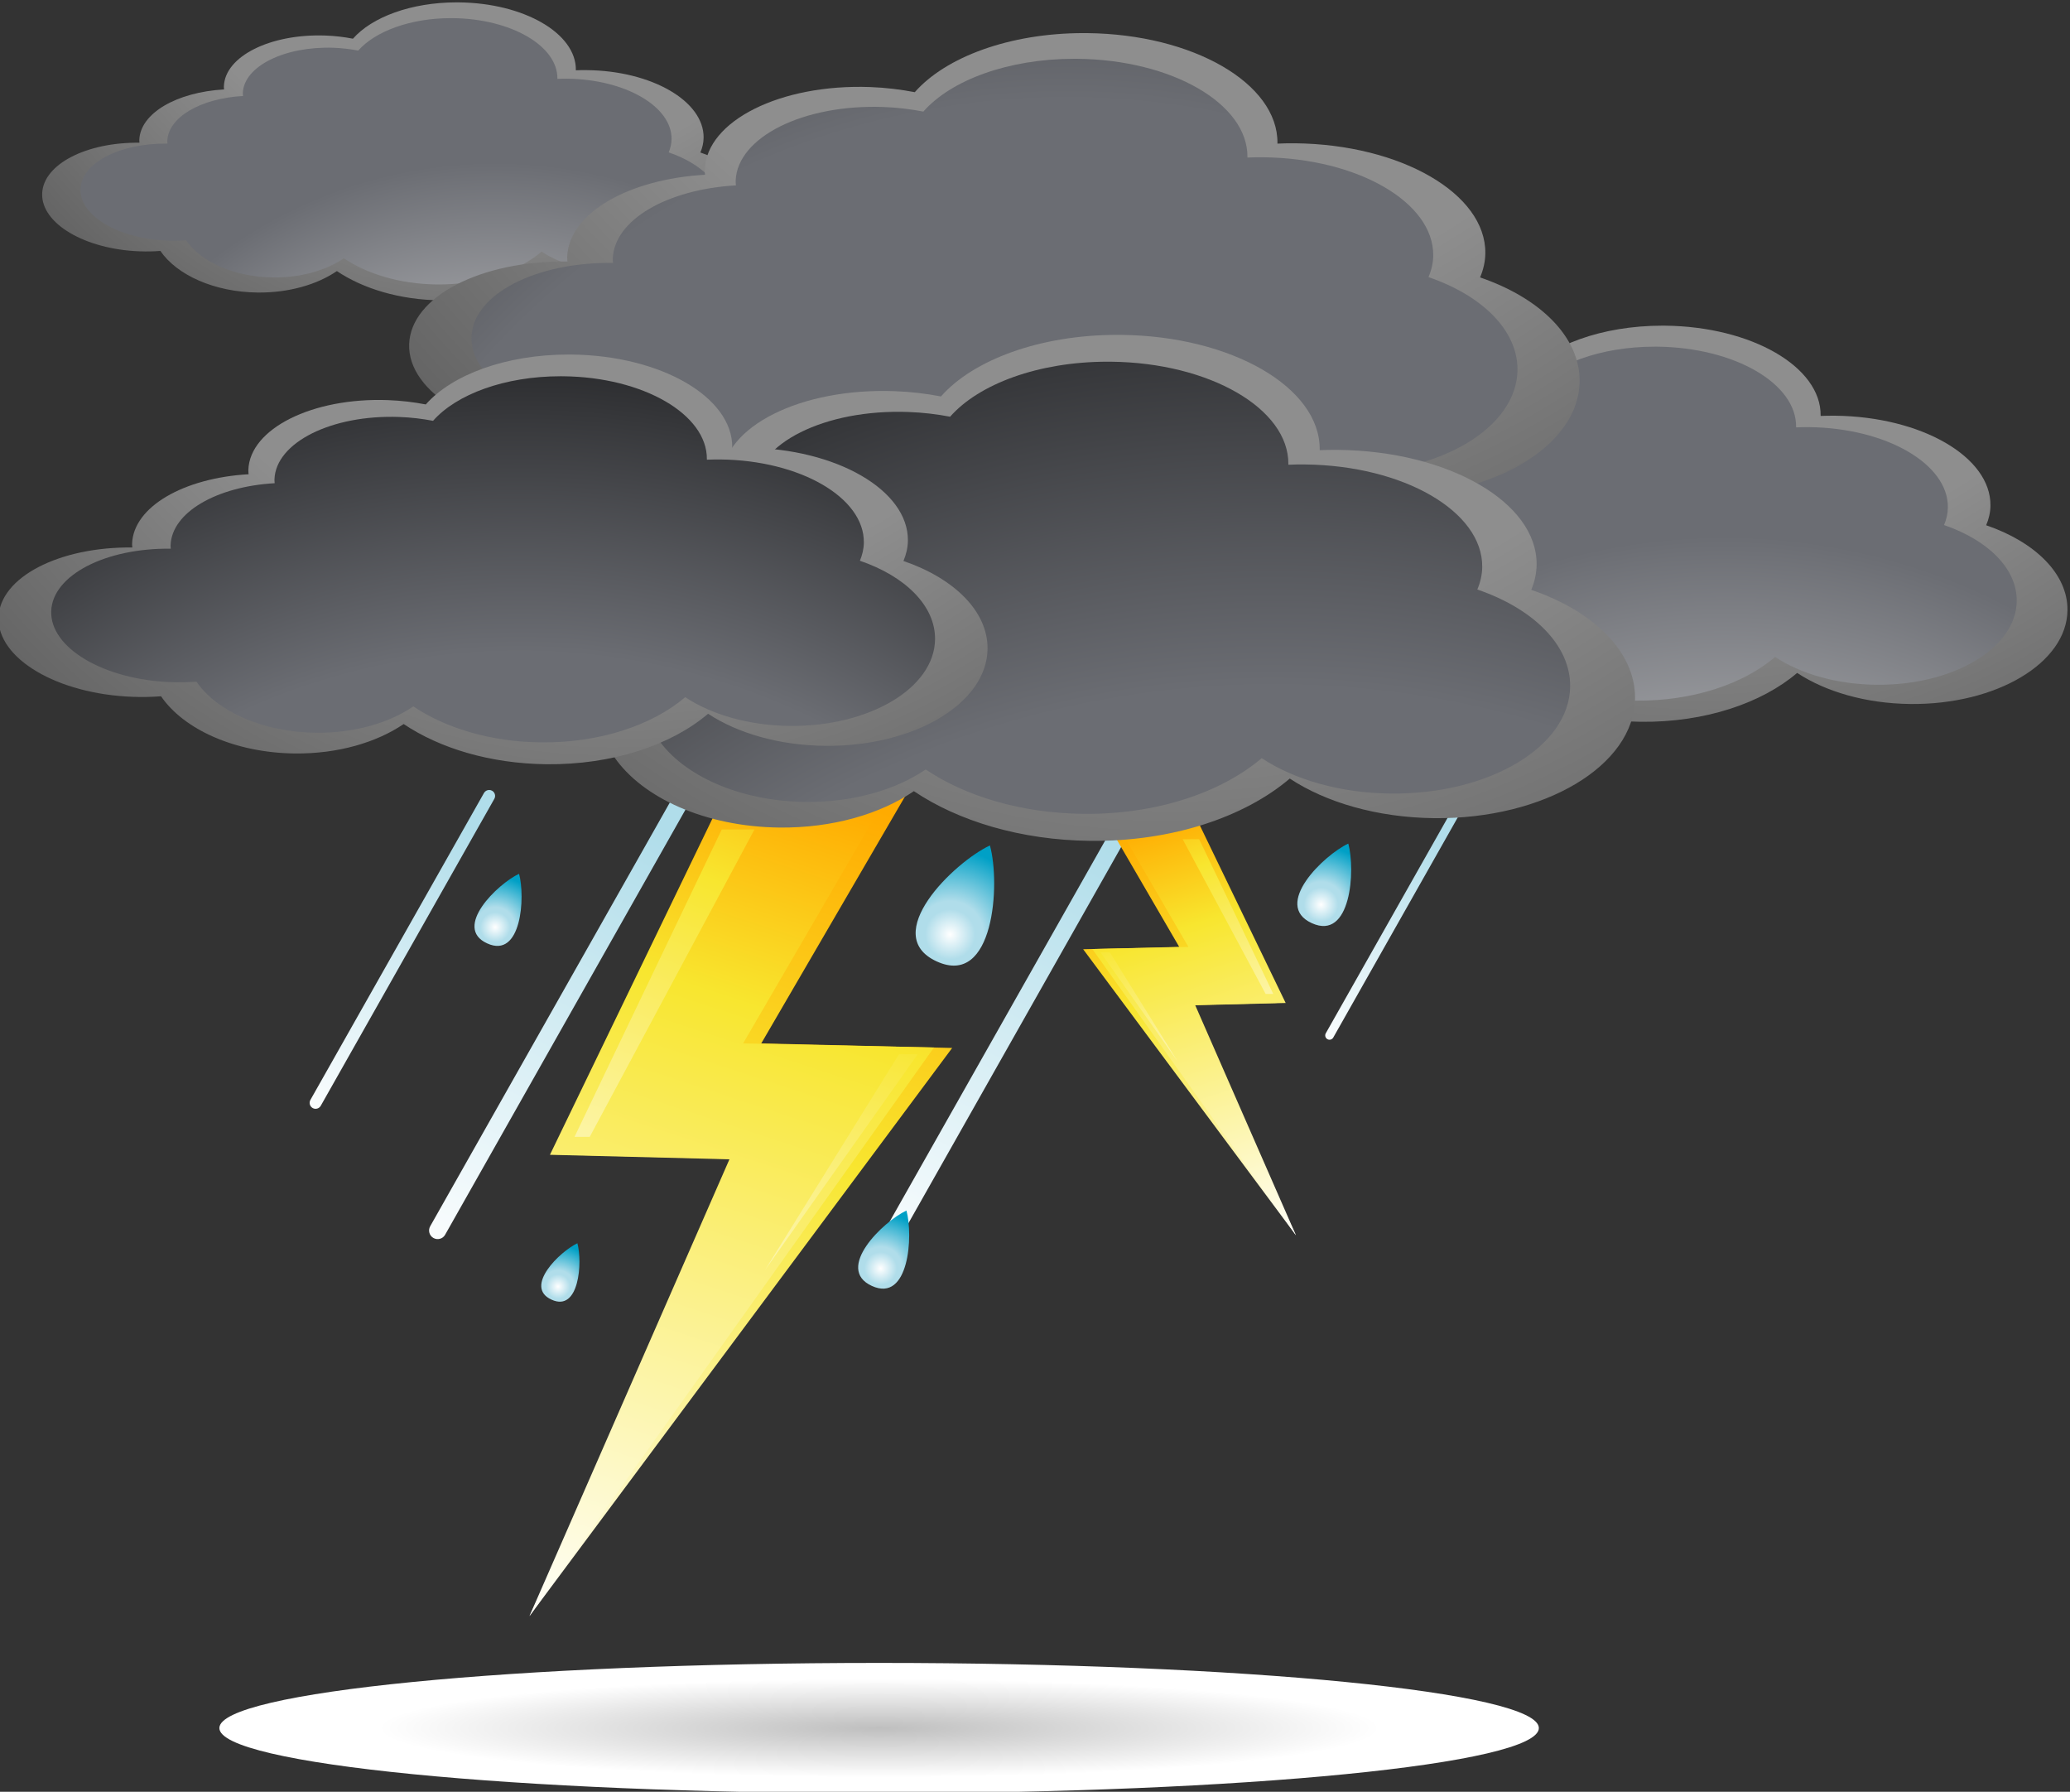 <?xml version="1.0" encoding="UTF-8" standalone="no"?>
<svg
   xmlns:dc="http://purl.org/dc/elements/1.1/"
   xmlns:cc="http://creativecommons.org/ns#"
   xmlns:rdf="http://www.w3.org/1999/02/22-rdf-syntax-ns#"
   xmlns:svg="http://www.w3.org/2000/svg"
   xmlns="http://www.w3.org/2000/svg"
   xmlns:sodipodi="http://sodipodi.sourceforge.net/DTD/sodipodi-0.dtd"
   xmlns:inkscape="http://www.inkscape.org/namespaces/inkscape"
   width="97.434mm"
   height="84.328mm"
   viewBox="0 0 97.434 84.328"
   version="1.1"
   id="svg12994"
   inkscape:version="1.0.2-2 (e86c870879, 2021-01-15)"
   sodipodi:docname="stormy.svg">
  <rect x="0" y="0" width="97.434" height="84.328" fill="#333333" stroke="none"/>
  <defs
     id="defs12988">
    <clipPath
       clipPathUnits="userSpaceOnUse"
       id="clipPath1162">
      <path
         d="M 239.606,231.574 225.05,205.839 c -0.135,-0.237 -0.049,-0.543 0.191,-0.678 v 0 c 0.239,-0.135 0.543,-0.051 0.678,0.189 v 0 l 14.554,25.735 c 0.138,0.238 0.053,0.543 -0.187,0.679 v 0 c -0.077,0.044 -0.161,0.064 -0.243,0.064 v 0 c -0.175,0 -0.345,-0.091 -0.437,-0.254"
         id="path1160" />
    </clipPath>
    <radialGradient
       fx="0"
       fy="0"
       cx="0"
       cy="0"
       r="1"
       gradientUnits="userSpaceOnUse"
       gradientTransform="matrix(36.192,-20.47,-20.47,-36.192,224.184,201.86)"
       spreadMethod="pad"
       id="radialGradient1178">
      <stop
         style="stop-opacity:1;stop-color:#ffffff"
         offset="0"
         id="stop1168" />
      <stop
         style="stop-opacity:1;stop-color:#ffffff"
         offset="0.039"
         id="stop1170" />
      <stop
         style="stop-opacity:1;stop-color:#b0ddea"
         offset="0.732"
         id="stop1172" />
      <stop
         style="stop-opacity:1;stop-color:#b0ddea"
         offset="0.849"
         id="stop1174" />
      <stop
         style="stop-opacity:1;stop-color:#00a0c6"
         offset="1"
         id="stop1176" />
    </radialGradient>
    <clipPath
       clipPathUnits="userSpaceOnUse"
       id="clipPath1188">
      <path
         d="m 213.409,232.251 -14.555,-25.734 c -0.134,-0.241 -0.049,-0.546 0.19,-0.68 v 0 c 0.239,-0.135 0.545,-0.053 0.679,0.187 v 0 l 14.554,25.737 c 0.135,0.238 0.051,0.544 -0.188,0.677 v 0 c -0.078,0.045 -0.163,0.066 -0.247,0.066 v 0 c -0.173,0 -0.341,-0.091 -0.433,-0.253"
         id="path1186" />
    </clipPath>
    <radialGradient
       fx="0"
       fy="0"
       cx="0"
       cy="0"
       r="1"
       gradientUnits="userSpaceOnUse"
       gradientTransform="matrix(36.183,-20.465,-20.465,-36.183,197.99,202.536)"
       spreadMethod="pad"
       id="radialGradient1204">
      <stop
         style="stop-opacity:1;stop-color:#ffffff"
         offset="0"
         id="stop1194" />
      <stop
         style="stop-opacity:1;stop-color:#ffffff"
         offset="0.039"
         id="stop1196" />
      <stop
         style="stop-opacity:1;stop-color:#b0ddea"
         offset="0.732"
         id="stop1198" />
      <stop
         style="stop-opacity:1;stop-color:#b0ddea"
         offset="0.849"
         id="stop1200" />
      <stop
         style="stop-opacity:1;stop-color:#00a0c6"
         offset="1"
         id="stop1202" />
    </radialGradient>
    <clipPath
       clipPathUnits="userSpaceOnUse"
       id="clipPath1214">
      <path
         d="M 201.985,231.726 191.886,213.87 c -0.094,-0.166 -0.035,-0.379 0.132,-0.473 v 0 c 0.165,-0.093 0.377,-0.035 0.471,0.133 v 0 l 10.098,17.855 c 0.094,0.167 0.035,0.378 -0.13,0.471 v 0 c -0.054,0.03 -0.112,0.045 -0.17,0.045 v 0 c -0.121,0 -0.238,-0.063 -0.302,-0.175"
         id="path1212" />
    </clipPath>
    <radialGradient
       fx="0"
       fy="0"
       cx="0"
       cy="0"
       r="1"
       gradientUnits="userSpaceOnUse"
       gradientTransform="matrix(25.11,-14.202,-14.202,-25.11,191.285,211.107)"
       spreadMethod="pad"
       id="radialGradient1230">
      <stop
         style="stop-opacity:1;stop-color:#ffffff"
         offset="0"
         id="stop1220" />
      <stop
         style="stop-opacity:1;stop-color:#ffffff"
         offset="0.039"
         id="stop1222" />
      <stop
         style="stop-opacity:1;stop-color:#b0ddea"
         offset="0.732"
         id="stop1224" />
      <stop
         style="stop-opacity:1;stop-color:#b0ddea"
         offset="0.849"
         id="stop1226" />
      <stop
         style="stop-opacity:1;stop-color:#00a0c6"
         offset="1"
         id="stop1228" />
    </radialGradient>
    <clipPath
       clipPathUnits="userSpaceOnUse"
       id="clipPath1240">
      <path
         d="m 258.271,230.669 -7.309,-12.924 c -0.068,-0.121 -0.024,-0.274 0.096,-0.342 v 0 c 0.119,-0.068 0.272,-0.025 0.341,0.096 v 0 l 7.309,12.924 c 0.066,0.119 0.026,0.271 -0.096,0.34 v 0 c -0.038,0.022 -0.081,0.032 -0.122,0.032 v 0 c -0.088,0 -0.173,-0.046 -0.219,-0.126"
         id="path1238" />
    </clipPath>
    <radialGradient
       fx="0"
       fy="0"
       cx="0"
       cy="0"
       r="1"
       gradientUnits="userSpaceOnUse"
       gradientTransform="matrix(18.172,-10.278,-10.278,-18.172,250.527,215.746)"
       spreadMethod="pad"
       id="radialGradient1256">
      <stop
         style="stop-opacity:1;stop-color:#ffffff"
         offset="0"
         id="stop1246" />
      <stop
         style="stop-opacity:1;stop-color:#ffffff"
         offset="0.039"
         id="stop1248" />
      <stop
         style="stop-opacity:1;stop-color:#b0ddea"
         offset="0.732"
         id="stop1250" />
      <stop
         style="stop-opacity:1;stop-color:#b0ddea"
         offset="0.849"
         id="stop1252" />
      <stop
         style="stop-opacity:1;stop-color:#00a0c6"
         offset="1"
         id="stop1254" />
    </radialGradient>
    <clipPath
       clipPathUnits="userSpaceOnUse"
       id="clipPath1266">
      <path
         d="m 242.436,222.771 -5.59,-0.135 12.381,-16.641 -6.39,13.381 5.259,0.133 -5.793,11.982 -5.059,0.2 z"
         id="path1264" />
    </clipPath>
    <linearGradient
       x1="0"
       y1="0"
       x2="1"
       y2="0"
       gradientUnits="userSpaceOnUse"
       gradientTransform="matrix(-8.034,24.906,-24.906,-8.034,247.663,204.973)"
       spreadMethod="pad"
       id="linearGradient1278">
      <stop
         style="stop-opacity:1;stop-color:#ffffff"
         offset="0"
         id="stop1272" />
      <stop
         style="stop-opacity:1;stop-color:#f8e62f"
         offset="0.607"
         id="stop1274" />
      <stop
         style="stop-opacity:1;stop-color:#ffab00"
         offset="1"
         id="stop1276" />
    </linearGradient>
    <clipPath
       clipPathUnits="userSpaceOnUse"
       id="clipPath1288">
      <path
         d="m 242.97,222.771 -5.592,-0.122 11.849,-16.654 -5.859,13.381 5.261,0.133 -5.792,11.982 -5.061,0.2 z"
         id="path1286" />
    </clipPath>
    <linearGradient
       x1="0"
       y1="0"
       x2="1"
       y2="0"
       gradientUnits="userSpaceOnUse"
       gradientTransform="matrix(-7.987,24.761,-24.761,-7.987,248.146,205.132)"
       spreadMethod="pad"
       id="linearGradient1300">
      <stop
         style="stop-opacity:1;stop-color:#ffffff"
         offset="0"
         id="stop1294" />
      <stop
         style="stop-opacity:1;stop-color:#f8e62f"
         offset="0.749"
         id="stop1296" />
      <stop
         style="stop-opacity:1;stop-color:#ffab00"
         offset="1"
         id="stop1298" />
    </linearGradient>
    <clipPath
       clipPathUnits="userSpaceOnUse"
       id="clipPath1310">
      <path
         d="m 242.635,229.038 4.828,-9.002 h 0.445 l -4.313,9.002 z"
         id="path1308" />
    </clipPath>
    <linearGradient
       x1="0"
       y1="0"
       x2="1"
       y2="0"
       gradientUnits="userSpaceOnUse"
       gradientTransform="matrix(-7.154,18.348,-18.348,-7.154,249.427,213.877)"
       spreadMethod="pad"
       id="linearGradient1322">
      <stop
         style="stop-opacity:1;stop-color:#ffffff"
         offset="0"
         id="stop1316" />
      <stop
         style="stop-opacity:1;stop-color:#f8e62f"
         offset="0.749"
         id="stop1318" />
      <stop
         style="stop-opacity:1;stop-color:#ffab00"
         offset="1"
         id="stop1320" />
    </linearGradient>
    <clipPath
       clipPathUnits="userSpaceOnUse"
       id="clipPath1332">
      <path
         d="m 237.854,222.454 4.473,-6.323 -3.926,6.323 z"
         id="path1330" />
    </clipPath>
    <linearGradient
       x1="0"
       y1="0"
       x2="1"
       y2="0"
       gradientUnits="userSpaceOnUse"
       gradientTransform="matrix(-5.219,13.385,-13.385,-5.219,243.121,211.517)"
       spreadMethod="pad"
       id="linearGradient1346">
      <stop
         style="stop-opacity:1;stop-color:#ffffff"
         offset="0"
         id="stop1338" />
      <stop
         style="stop-opacity:1;stop-color:#f8e62f"
         offset="0.88"
         id="stop1340" />
      <stop
         style="stop-opacity:1;stop-color:#f8e62f"
         offset="0.917"
         id="stop1342" />
      <stop
         style="stop-opacity:1;stop-color:#ffab00"
         offset="1"
         id="stop1344" />
    </linearGradient>
    <clipPath
       clipPathUnits="userSpaceOnUse"
       id="clipPath1356">
      <path
         d="m 218.383,234.475 -11.503,-23.799 10.446,-0.261 -12.694,-26.574 24.592,33.051 -11.107,0.264 10.314,17.716 z"
         id="path1354" />
    </clipPath>
    <linearGradient
       x1="0"
       y1="0"
       x2="1"
       y2="0"
       gradientUnits="userSpaceOnUse"
       gradientTransform="matrix(15.956,49.464,49.464,-15.956,207.738,181.812)"
       spreadMethod="pad"
       id="linearGradient1368">
      <stop
         style="stop-opacity:1;stop-color:#ffffff"
         offset="0"
         id="stop1362" />
      <stop
         style="stop-opacity:1;stop-color:#f8e62f"
         offset="0.607"
         id="stop1364" />
      <stop
         style="stop-opacity:1;stop-color:#ffab00"
         offset="1"
         id="stop1366" />
    </linearGradient>
    <clipPath
       clipPathUnits="userSpaceOnUse"
       id="clipPath1378">
      <path
         d="m 217.326,234.475 -11.504,-23.799 10.444,-0.261 -11.634,-26.574 23.533,33.076 -11.104,0.239 10.311,17.716 z"
         id="path1376" />
    </clipPath>
    <linearGradient
       x1="0"
       y1="0"
       x2="1"
       y2="0"
       gradientUnits="userSpaceOnUse"
       gradientTransform="matrix(15.863,49.176,49.176,-15.863,206.779,182.127)"
       spreadMethod="pad"
       id="linearGradient1390">
      <stop
         style="stop-opacity:1;stop-color:#ffffff"
         offset="0"
         id="stop1384" />
      <stop
         style="stop-opacity:1;stop-color:#f8e62f"
         offset="0.749"
         id="stop1386" />
      <stop
         style="stop-opacity:1;stop-color:#ffab00"
         offset="1"
         id="stop1388" />
    </linearGradient>
    <clipPath
       clipPathUnits="userSpaceOnUse"
       id="clipPath1400">
      <path
         d="m 215.82,229.603 -8.567,-17.882 h 0.885 l 9.585,17.882 z"
         id="path1398" />
    </clipPath>
    <linearGradient
       x1="0"
       y1="0"
       x2="1"
       y2="0"
       gradientUnits="userSpaceOnUse"
       gradientTransform="matrix(14.21,36.442,36.442,-14.21,204.233,199.49)"
       spreadMethod="pad"
       id="linearGradient1412">
      <stop
         style="stop-opacity:1;stop-color:#ffffff"
         offset="0"
         id="stop1406" />
      <stop
         style="stop-opacity:1;stop-color:#f8e62f"
         offset="0.749"
         id="stop1408" />
      <stop
         style="stop-opacity:1;stop-color:#ffab00"
         offset="1"
         id="stop1410" />
    </linearGradient>
    <clipPath
       clipPathUnits="userSpaceOnUse"
       id="clipPath1422">
      <path
         d="m 226.132,216.528 -7.796,-12.557 8.884,12.557 z"
         id="path1420" />
    </clipPath>
    <linearGradient
       x1="0"
       y1="0"
       x2="1"
       y2="0"
       gradientUnits="userSpaceOnUse"
       gradientTransform="matrix(10.365,26.582,26.582,-10.365,216.757,194.806)"
       spreadMethod="pad"
       id="linearGradient1436">
      <stop
         style="stop-opacity:1;stop-color:#ffffff"
         offset="0"
         id="stop1428" />
      <stop
         style="stop-opacity:1;stop-color:#f8e62f"
         offset="0.88"
         id="stop1430" />
      <stop
         style="stop-opacity:1;stop-color:#f8e62f"
         offset="0.917"
         id="stop1432" />
      <stop
         style="stop-opacity:1;stop-color:#ffab00"
         offset="1"
         id="stop1434" />
    </linearGradient>
    <clipPath
       clipPathUnits="userSpaceOnUse"
       id="clipPath1446">
      <path
         d="m 202.165,222.978 c 2.004,-0.925 2.232,2.704 1.86,4.046 v 0 c -1.258,-0.591 -3.864,-3.127 -1.86,-4.046"
         id="path1444" />
    </clipPath>
    <radialGradient
       fx="0"
       fy="0"
       cx="0"
       cy="0"
       r="1"
       gradientUnits="userSpaceOnUse"
       gradientTransform="matrix(-2.684,1.234,-1.234,-2.684,202.638,223.918)"
       spreadMethod="pad"
       id="radialGradient1460">
      <stop
         style="stop-opacity:1;stop-color:#ffffff"
         offset="0"
         id="stop1452" />
      <stop
         style="stop-opacity:1;stop-color:#b0ddea"
         offset="0.296"
         id="stop1454" />
      <stop
         style="stop-opacity:1;stop-color:#b0ddea"
         offset="0.393"
         id="stop1456" />
      <stop
         style="stop-opacity:1;stop-color:#00a0c6"
         offset="1"
         id="stop1458" />
    </radialGradient>
    <clipPath
       clipPathUnits="userSpaceOnUse"
       id="clipPath1470">
      <path
         d="m 224.549,203.05 c 2.171,-1 2.418,2.931 2.016,4.383 v 0 c -1.363,-0.639 -4.187,-3.385 -2.016,-4.383"
         id="path1468" />
    </clipPath>
    <radialGradient
       fx="0"
       fy="0"
       cx="0"
       cy="0"
       r="1"
       gradientUnits="userSpaceOnUse"
       gradientTransform="matrix(-2.909,1.338,-1.338,-2.909,225.062,204.067)"
       spreadMethod="pad"
       id="radialGradient1484">
      <stop
         style="stop-opacity:1;stop-color:#ffffff"
         offset="0"
         id="stop1476" />
      <stop
         style="stop-opacity:1;stop-color:#b0ddea"
         offset="0.296"
         id="stop1478" />
      <stop
         style="stop-opacity:1;stop-color:#b0ddea"
         offset="0.393"
         id="stop1480" />
      <stop
         style="stop-opacity:1;stop-color:#00a0c6"
         offset="1"
         id="stop1482" />
    </radialGradient>
    <clipPath
       clipPathUnits="userSpaceOnUse"
       id="clipPath1494">
      <path
         d="m 205.912,202.251 c 1.623,-0.748 1.808,2.193 1.507,3.279 v 0 c -1.021,-0.48 -3.132,-2.533 -1.507,-3.279"
         id="path1492" />
    </clipPath>
    <radialGradient
       fx="0"
       fy="0"
       cx="0"
       cy="0"
       r="1"
       gradientUnits="userSpaceOnUse"
       gradientTransform="matrix(-2.176,1,-1,-2.176,206.295,203.013)"
       spreadMethod="pad"
       id="radialGradient1508">
      <stop
         style="stop-opacity:1;stop-color:#ffffff"
         offset="0"
         id="stop1500" />
      <stop
         style="stop-opacity:1;stop-color:#b0ddea"
         offset="0.296"
         id="stop1502" />
      <stop
         style="stop-opacity:1;stop-color:#b0ddea"
         offset="0.393"
         id="stop1504" />
      <stop
         style="stop-opacity:1;stop-color:#00a0c6"
         offset="1"
         id="stop1506" />
    </radialGradient>
    <clipPath
       clipPathUnits="userSpaceOnUse"
       id="clipPath1518">
      <path
         d="m 250.145,224.155 c 2.291,-1.052 2.552,3.096 2.128,4.627 v 0 c -1.438,-0.673 -4.42,-3.574 -2.128,-4.627"
         id="path1516" />
    </clipPath>
    <radialGradient
       fx="0"
       fy="0"
       cx="0"
       cy="0"
       r="1"
       gradientUnits="userSpaceOnUse"
       gradientTransform="matrix(-3.07,1.412,-1.412,-3.07,250.685,225.229)"
       spreadMethod="pad"
       id="radialGradient1532">
      <stop
         style="stop-opacity:1;stop-color:#ffffff"
         offset="0"
         id="stop1524" />
      <stop
         style="stop-opacity:1;stop-color:#b0ddea"
         offset="0.296"
         id="stop1526" />
      <stop
         style="stop-opacity:1;stop-color:#b0ddea"
         offset="0.393"
         id="stop1528" />
      <stop
         style="stop-opacity:1;stop-color:#00a0c6"
         offset="1"
         id="stop1530" />
    </radialGradient>
    <clipPath
       clipPathUnits="userSpaceOnUse"
       id="clipPath1542">
      <path
         d="m 228.322,221.928 c 3.341,-1.534 3.72,4.515 3.1,6.745 v 0 c -2.097,-0.98 -6.442,-5.208 -3.1,-6.745"
         id="path1540" />
    </clipPath>
    <radialGradient
       fx="0"
       fy="0"
       cx="0"
       cy="0"
       r="1"
       gradientUnits="userSpaceOnUse"
       gradientTransform="matrix(-4.476,2.059,-2.059,-4.476,229.109,223.497)"
       spreadMethod="pad"
       id="radialGradient1556">
      <stop
         style="stop-opacity:1;stop-color:#ffffff"
         offset="0"
         id="stop1548" />
      <stop
         style="stop-opacity:1;stop-color:#b0ddea"
         offset="0.296"
         id="stop1550" />
      <stop
         style="stop-opacity:1;stop-color:#b0ddea"
         offset="0.393"
         id="stop1552" />
      <stop
         style="stop-opacity:1;stop-color:#00a0c6"
         offset="1"
         id="stop1554" />
    </radialGradient>
    <clipPath
       clipPathUnits="userSpaceOnUse"
       id="clipPath1566">
      <path
         d="m 186.589,177.327 c 0,-2.095 17.186,-3.793 38.385,-3.793 v 0 c 21.199,0 38.386,1.698 38.386,3.793 v 0 c 0,2.094 -17.187,3.789 -38.386,3.789 v 0 c -21.199,0 -38.385,-1.695 -38.385,-3.789"
         id="path1564" />
    </clipPath>
    <radialGradient
       fx="0"
       fy="0"
       cx="0"
       cy="0"
       r="1"
       gradientUnits="userSpaceOnUse"
       gradientTransform="matrix(34.932,0,0,-3.448,224.975,177.325)"
       spreadMethod="pad"
       id="radialGradient1578">
      <stop
         style="stop-opacity:1;stop-color:#bfbfbf"
         offset="0"
         id="stop1572" />
      <stop
         style="stop-opacity:1;stop-color:#ffffff"
         offset="0.831"
         id="stop1574" />
      <stop
         style="stop-opacity:1;stop-color:#ffffff"
         offset="1"
         id="stop1576" />
    </radialGradient>
    <clipPath
       clipPathUnits="userSpaceOnUse"
       id="clipPath1588">
      <path
         d="m 262.516,256.102 c -0.675,0.132 -1.386,0.219 -2.127,0.245 v 0 c -4.255,0.152 -7.772,-1.604 -7.854,-3.924 v 0 c -0.005,-0.084 0.006,-0.162 0.012,-0.244 v 0 c -3.646,-0.21 -6.478,-1.831 -6.554,-3.905 v 0 c -0.003,-0.074 0.008,-0.144 0.013,-0.216 v 0 c -4.104,0.05 -7.445,-1.669 -7.525,-3.924 v 0 c -0.084,-2.32 3.3,-4.325 7.556,-4.477 v 0 c 0.542,-0.018 1.072,-0.006 1.585,0.034 v 0 c 1.274,-1.862 4.157,-3.182 7.53,-3.218 v 0 c 2.419,-0.027 4.598,0.618 6.122,1.657 v 0 c 2.028,-1.362 4.87,-2.228 8.029,-2.263 v 0 c 3.72,-0.04 7.022,1.085 9.086,2.843 v 0 c 1.645,-1.084 3.979,-1.78 6.578,-1.807 v 0 c 5.02,-0.055 9.118,2.389 9.149,5.455 v 0 c 0.024,2.113 -1.892,3.973 -4.73,4.942 v 0 c 0.155,0.367 0.246,0.75 0.249,1.146 v 0 c 0.032,2.832 -4.014,5.172 -9.036,5.227 v 0 c -0.286,0.004 -0.568,-0.004 -0.846,-0.013 v 0 c 0,0.007 0.002,0.013 0.002,0.023 v 0 c 0.031,2.831 -4.016,5.173 -9.038,5.228 v 0 c -0.056,10e-4 -0.112,10e-4 -0.168,10e-4 v 0 c -3.526,0 -6.565,-1.139 -8.033,-2.81"
         id="path1586" />
    </clipPath>
    <radialGradient
       fx="0"
       fy="0"
       cx="0"
       cy="0"
       r="1"
       gradientUnits="userSpaceOnUse"
       gradientTransform="matrix(-83.805,0.895,-0.895,-83.805,273.227,273.924)"
       spreadMethod="pad"
       id="radialGradient1600">
      <stop
         style="stop-opacity:1;stop-color:#8e8e8e"
         offset="0"
         id="stop1594" />
      <stop
         style="stop-opacity:1;stop-color:#8e8e8e"
         offset="0.34"
         id="stop1596" />
      <stop
         style="stop-opacity:1;stop-color:#101010"
         offset="1"
         id="stop1598" />
    </radialGradient>
    <clipPath
       clipPathUnits="userSpaceOnUse"
       id="clipPath1610">
      <path
         d="m 262.922,255.181 c -0.603,0.117 -1.238,0.193 -1.9,0.218 v 0 c -3.802,0.134 -6.947,-1.433 -7.021,-3.505 v 0 c -0.003,-0.075 0.009,-0.149 0.012,-0.222 v 0 c -3.259,-0.185 -5.787,-1.634 -5.854,-3.487 v 0 c -0.002,-0.067 0.009,-0.132 0.012,-0.195 v 0 c -3.669,0.046 -6.653,-1.489 -6.725,-3.507 v 0 c -0.075,-2.072 2.947,-3.863 6.751,-3.998 v 0 c 0.485,-0.019 0.959,-0.008 1.417,0.027 v 0 c 1.139,-1.661 3.713,-2.841 6.728,-2.872 v 0 c 2.161,-0.024 4.107,0.552 5.472,1.482 v 0 c 1.812,-1.219 4.35,-1.994 7.173,-2.023 v 0 c 3.326,-0.037 6.275,0.968 8.12,2.54 v 0 c 1.471,-0.972 3.556,-1.591 5.877,-1.617 v 0 c 4.489,-0.049 8.152,2.135 8.18,4.875 v 0 c 0.021,1.889 -1.693,3.549 -4.229,4.415 v 0 c 0.139,0.331 0.219,0.671 0.223,1.027 v 0 c 0.028,2.529 -3.59,4.621 -8.073,4.67 v 0 c -0.256,0.002 -0.508,-0.002 -0.758,-0.014 v 0 c 0,0.006 0.002,0.014 0.002,0.022 v 0 c 0.028,2.533 -3.589,4.624 -8.075,4.674 v 0 c -0.051,0 -0.101,0 -0.152,0 v 0 c -3.15,0 -5.866,-1.019 -7.18,-2.51"
         id="path1608" />
    </clipPath>
    <radialGradient
       fx="0"
       fy="0"
       cx="0"
       cy="0"
       r="1"
       gradientUnits="userSpaceOnUse"
       gradientTransform="matrix(-74.389,0.794,-0.794,-74.389,273.704,210.971)"
       spreadMethod="pad"
       id="radialGradient1626">
      <stop
         style="stop-opacity:1;stop-color:#ffffff"
         offset="0"
         id="stop1616" />
      <stop
         style="stop-opacity:1;stop-color:#6b6d73"
         offset="0.479"
         id="stop1618" />
      <stop
         style="stop-opacity:1;stop-color:#6b6d73"
         offset="0.651"
         id="stop1620" />
      <stop
         style="stop-opacity:1;stop-color:#6b6d73"
         offset="0.758"
         id="stop1622" />
      <stop
         style="stop-opacity:1;stop-color:#616368"
         offset="1"
         id="stop1624" />
    </radialGradient>
    <clipPath
       clipPathUnits="userSpaceOnUse"
       id="clipPath1636">
      <path
         d="m 194.36,275.606 c -0.506,0.1 -1.043,0.165 -1.6,0.184 v 0 c -3.201,0.115 -5.846,-1.205 -5.908,-2.951 v 0 c -0.004,-0.061 0.004,-0.123 0.01,-0.184 v 0 c -2.745,-0.156 -4.874,-1.377 -4.932,-2.938 v 0 c -0.002,-0.054 0.006,-0.109 0.01,-0.163 v 0 c -3.088,0.039 -5.6,-1.254 -5.661,-2.952 v 0 c -0.064,-1.745 2.482,-3.251 5.683,-3.366 v 0 c 0.409,-0.014 0.808,-0.007 1.193,0.025 v 0 c 0.959,-1.399 3.128,-2.395 5.665,-2.422 v 0 c 1.82,-0.018 3.46,0.467 4.606,1.248 v 0 c 1.526,-1.026 3.664,-1.676 6.042,-1.702 v 0 c 2.798,-0.03 5.281,0.815 6.834,2.14 v 0 c 1.237,-0.819 2.993,-1.341 4.95,-1.362 v 0 c 3.776,-0.041 6.859,1.797 6.882,4.104 v 0 c 0.018,1.591 -1.424,2.99 -3.559,3.719 v 0 c 0.117,0.275 0.185,0.564 0.188,0.861 v 0 c 0.023,2.13 -3.02,3.893 -6.798,3.931 v 0 c -0.215,0.004 -0.427,0 -0.637,-0.01 v 0 c 0,0.007 0.002,0.012 0.002,0.018 v 0 c 0.024,2.133 -3.021,3.893 -6.799,3.933 v 0 c -0.045,0.001 -0.09,0.001 -0.135,0.001 v 0 c -2.649,0 -4.932,-0.857 -6.036,-2.114"
         id="path1634" />
    </clipPath>
    <radialGradient
       fx="0"
       fy="0"
       cx="0"
       cy="0"
       r="1"
       gradientUnits="userSpaceOnUse"
       gradientTransform="matrix(-63.043,0.673,-0.673,-63.043,202.418,289.012)"
       spreadMethod="pad"
       id="radialGradient1648">
      <stop
         style="stop-opacity:1;stop-color:#8e8e8e"
         offset="0"
         id="stop1642" />
      <stop
         style="stop-opacity:1;stop-color:#8e8e8e"
         offset="0.34"
         id="stop1644" />
      <stop
         style="stop-opacity:1;stop-color:#101010"
         offset="1"
         id="stop1646" />
    </radialGradient>
    <clipPath
       clipPathUnits="userSpaceOnUse"
       id="clipPath1658">
      <path
         d="m 194.667,274.915 c -0.454,0.088 -0.933,0.145 -1.43,0.164 v 0 c -2.861,0.1 -5.226,-1.08 -5.283,-2.636 v 0 c -0.002,-0.059 0.007,-0.114 0.01,-0.169 v 0 c -2.452,-0.138 -4.354,-1.228 -4.405,-2.622 v 0 c 0,-0.052 0.007,-0.098 0.009,-0.149 v 0 c -2.76,0.037 -5.005,-1.119 -5.058,-2.637 v 0 c -0.057,-1.56 2.216,-2.906 5.078,-3.008 v 0 c 0.365,-0.013 0.722,-0.006 1.065,0.02 v 0 c 0.859,-1.25 2.794,-2.136 5.062,-2.16 v 0 c 1.628,-0.018 3.091,0.416 4.117,1.113 v 0 c 1.364,-0.914 3.273,-1.498 5.397,-1.521 v 0 c 2.502,-0.027 4.722,0.728 6.109,1.912 v 0 c 1.107,-0.731 2.674,-1.198 4.421,-1.217 v 0 c 3.376,-0.036 6.132,1.608 6.154,3.668 v 0 c 0.015,1.422 -1.274,2.67 -3.181,3.32 v 0 c 0.104,0.248 0.164,0.506 0.167,0.774 v 0 c 0.021,1.902 -2.7,3.477 -6.074,3.513 v 0 c -0.192,0.002 -0.381,-0.004 -0.569,-0.011 v 0 c 0,0.005 0.001,0.011 0.001,0.017 v 0 c 0.02,1.904 -2.7,3.478 -6.075,3.516 v 0 c -0.038,10e-4 -0.076,10e-4 -0.114,10e-4 v 0 c -2.371,0 -4.413,-0.768 -5.401,-1.888"
         id="path1656" />
    </clipPath>
    <radialGradient
       fx="0"
       fy="0"
       cx="0"
       cy="0"
       r="1"
       gradientUnits="userSpaceOnUse"
       gradientTransform="matrix(-55.963,0.598,-0.598,-55.963,202.777,241.653)"
       spreadMethod="pad"
       id="radialGradient1674">
      <stop
         style="stop-opacity:1;stop-color:#ffffff"
         offset="0"
         id="stop1664" />
      <stop
         style="stop-opacity:1;stop-color:#6b6d73"
         offset="0.479"
         id="stop1666" />
      <stop
         style="stop-opacity:1;stop-color:#6b6d73"
         offset="0.651"
         id="stop1668" />
      <stop
         style="stop-opacity:1;stop-color:#6b6d73"
         offset="0.758"
         id="stop1670" />
      <stop
         style="stop-opacity:1;stop-color:#616368"
         offset="1"
         id="stop1672" />
    </radialGradient>
    <clipPath
       clipPathUnits="userSpaceOnUse"
       id="clipPath1684">
      <path
         d="m 227.05,272.495 c -0.825,0.16 -1.696,0.265 -2.603,0.299 v 0 c -5.209,0.188 -9.513,-1.963 -9.615,-4.801 v 0 c -0.005,-0.102 0.009,-0.201 0.015,-0.302 v 0 c -4.463,-0.254 -7.928,-2.237 -8.021,-4.78 v 0 c -0.002,-0.089 0.011,-0.176 0.016,-0.268 v 0 c -5.025,0.067 -9.113,-2.036 -9.21,-4.8 v 0 c -0.105,-2.838 4.038,-5.293 9.247,-5.478 v 0 c 0.664,-0.022 1.314,-0.009 1.941,0.042 v 0 c 1.559,-2.279 5.088,-3.895 9.216,-3.94 v 0 c 2.961,-0.028 5.625,0.756 7.492,2.028 v 0 c 2.481,-1.668 5.963,-2.729 9.83,-2.769 v 0 c 4.553,-0.05 8.604,1.324 11.13,3.476 v 0 c 2.015,-1.328 4.866,-2.176 8.043,-2.209 v 0 c 6.146,-0.067 11.161,2.926 11.201,6.676 v 0 c 0.028,2.59 -2.318,4.865 -5.792,6.049 v 0 c 0.191,0.451 0.301,0.92 0.306,1.404 v 0 c 0.038,3.469 -4.914,6.334 -11.062,6.4 v 0 c -0.349,0.005 -0.694,-0.005 -1.035,-0.019 v 0 c 0,0.01 0.002,0.019 0.002,0.029 v 0 c 0.037,3.469 -4.914,6.334 -11.06,6.399 v 0 c -0.074,0.001 -0.148,0.001 -0.221,0.001 v 0 c -4.31,0 -8.025,-1.396 -9.82,-3.437"
         id="path1682" />
    </clipPath>
    <radialGradient
       fx="0"
       fy="0"
       cx="0"
       cy="0"
       r="1"
       gradientUnits="userSpaceOnUse"
       gradientTransform="matrix(-102.576,1.095,-1.095,-102.576,240.162,294.305)"
       spreadMethod="pad"
       id="radialGradient1696">
      <stop
         style="stop-opacity:1;stop-color:#8e8e8e"
         offset="0"
         id="stop1690" />
      <stop
         style="stop-opacity:1;stop-color:#8e8e8e"
         offset="0.34"
         id="stop1692" />
      <stop
         style="stop-opacity:1;stop-color:#101010"
         offset="1"
         id="stop1694" />
    </radialGradient>
    <clipPath
       clipPathUnits="userSpaceOnUse"
       id="clipPath1706">
      <path
         d="m 227.548,271.366 c -0.737,0.142 -1.516,0.239 -2.327,0.267 v 0 c -4.654,0.167 -8.501,-1.751 -8.593,-4.293 v 0 c -0.002,-0.087 0.011,-0.179 0.016,-0.267 v 0 c -3.988,-0.228 -7.086,-2 -7.166,-4.271 v 0 c -0.004,-0.079 0.009,-0.159 0.013,-0.239 v 0 c -4.491,0.059 -8.143,-1.824 -8.233,-4.293 v 0 c -0.091,-2.535 3.609,-4.726 8.265,-4.894 v 0 c 0.594,-0.02 1.175,-0.008 1.735,0.037 v 0 c 1.393,-2.037 4.546,-3.48 8.235,-3.52 v 0 c 2.645,-0.027 5.027,0.674 6.695,1.813 v 0 c 2.216,-1.49 5.328,-2.438 8.784,-2.474 v 0 c 4.07,-0.044 7.69,1.183 9.948,3.105 v 0 c 1.798,-1.184 4.345,-1.944 7.185,-1.972 v 0 c 5.494,-0.06 9.976,2.611 10.012,5.966 v 0 c 0.024,2.313 -2.072,4.344 -5.177,5.404 v 0 c 0.17,0.404 0.27,0.823 0.275,1.254 v 0 c 0.033,3.1 -4.394,5.66 -9.884,5.719 v 0 c -0.313,0.004 -0.622,-0.004 -0.928,-0.016 v 0 c 0,0.008 0.002,0.016 0.002,0.025 v 0 c 0.033,3.102 -4.391,5.661 -9.885,5.719 v 0 c -0.063,0.001 -0.126,0.001 -0.189,0.001 v 0 c -3.855,0 -7.176,-1.245 -8.783,-3.071"
         id="path1704" />
    </clipPath>
    <radialGradient
       fx="0"
       fy="0"
       cx="0"
       cy="0"
       r="1"
       gradientUnits="userSpaceOnUse"
       gradientTransform="matrix(-72.553,0.775,-0.775,-72.553,235.569,226.335)"
       spreadMethod="pad"
       id="radialGradient1722">
      <stop
         style="stop-opacity:1;stop-color:#ffffff"
         offset="0"
         id="stop1712" />
      <stop
         style="stop-opacity:1;stop-color:#6b6d73"
         offset="0.345"
         id="stop1714" />
      <stop
         style="stop-opacity:1;stop-color:#6b6d73"
         offset="0.468"
         id="stop1716" />
      <stop
         style="stop-opacity:1;stop-color:#6b6d73"
         offset="0.631"
         id="stop1718" />
      <stop
         style="stop-opacity:1;stop-color:#1f2021"
         offset="1"
         id="stop1720" />
    </radialGradient>
    <clipPath
       clipPathUnits="userSpaceOnUse"
       id="clipPath1732">
      <path
         d="m 228.573,254.794 c -0.858,0.166 -1.763,0.275 -2.705,0.308 v 0 c -5.436,0.196 -9.93,-2.046 -10.035,-5.011 v 0 c -0.003,-0.106 0.01,-0.21 0.017,-0.315 v 0 c -4.659,-0.265 -8.277,-2.335 -8.372,-4.988 v 0 c -0.002,-0.091 0.011,-0.183 0.017,-0.275 v 0 c -5.243,0.066 -9.512,-2.131 -9.614,-5.016 v 0 c -0.106,-2.961 4.214,-5.521 9.65,-5.715 v 0 c 0.695,-0.023 1.372,-0.008 2.029,0.042 v 0 c 1.625,-2.377 5.308,-4.063 9.618,-4.11 v 0 c 3.088,-0.031 5.869,0.789 7.818,2.117 v 0 c 2.59,-1.742 6.223,-2.848 10.26,-2.891 v 0 c 4.748,-0.048 8.975,1.379 11.611,3.624 v 0 c 2.102,-1.386 5.083,-2.267 8.399,-2.304 v 0 c 6.412,-0.068 11.649,3.055 11.69,6.971 v 0 c 0.029,2.7 -2.417,5.075 -6.038,6.311 v 0 c 0.197,0.472 0.307,0.961 0.312,1.469 v 0 c 0.039,3.617 -5.131,6.607 -11.545,6.674 v 0 c -0.364,0.005 -0.725,-0.003 -1.078,-0.016 v 0 c 0,0.01 0.002,0.02 0.002,0.03 v 0 c 0.038,3.618 -5.132,6.608 -11.547,6.677 v 0 c -0.075,0 -0.15,0.001 -0.225,0.001 v 0 c -4.501,0 -8.39,-1.453 -10.264,-3.583"
         id="path1730" />
    </clipPath>
    <radialGradient
       fx="0"
       fy="0"
       cx="0"
       cy="0"
       r="1"
       gradientUnits="userSpaceOnUse"
       gradientTransform="matrix(-107.053,1.143,-1.143,-107.053,242.269,277.552)"
       spreadMethod="pad"
       id="radialGradient1744">
      <stop
         style="stop-opacity:1;stop-color:#8e8e8e"
         offset="0"
         id="stop1738" />
      <stop
         style="stop-opacity:1;stop-color:#8e8e8e"
         offset="0.34"
         id="stop1740" />
      <stop
         style="stop-opacity:1;stop-color:#101010"
         offset="1"
         id="stop1742" />
    </radialGradient>
    <clipPath
       clipPathUnits="userSpaceOnUse"
       id="clipPath1754">
      <path
         d="m 229.105,253.615 c -0.77,0.148 -1.582,0.245 -2.428,0.275 v 0 c -4.858,0.176 -8.872,-1.829 -8.968,-4.477 v 0 c -0.004,-0.094 0.009,-0.188 0.016,-0.281 v 0 c -4.164,-0.239 -7.395,-2.088 -7.48,-4.455 v 0 c -0.004,-0.086 0.008,-0.166 0.014,-0.252 v 0 c -4.686,0.06 -8.499,-1.9 -8.592,-4.479 v 0 c -0.095,-2.647 3.768,-4.935 8.626,-5.107 v 0 c 0.62,-0.024 1.225,-0.008 1.809,0.037 v 0 c 1.455,-2.125 4.745,-3.631 8.595,-3.672 v 0 c 2.761,-0.029 5.243,0.705 6.987,1.889 v 0 c 2.315,-1.557 5.562,-2.544 9.169,-2.582 v 0 c 4.246,-0.045 8.023,1.234 10.381,3.24 v 0 c 1.878,-1.236 4.537,-2.029 7.499,-2.059 v 0 c 5.733,-0.062 10.411,2.727 10.448,6.229 v 0 c 0.026,2.412 -2.161,4.535 -5.401,5.641 v 0 c 0.177,0.419 0.28,0.857 0.286,1.31 v 0 c 0.034,3.235 -4.584,5.907 -10.317,5.965 v 0 c -0.325,0.006 -0.648,-0.002 -0.966,-0.016 v 0 c 0,0.01 0.003,0.02 0.003,0.028 v 0 c 0.033,3.234 -4.585,5.906 -10.318,5.966 v 0 c -0.065,10e-4 -0.131,10e-4 -0.197,10e-4 v 0 c -4.023,0 -7.489,-1.297 -9.166,-3.201"
         id="path1752" />
    </clipPath>
    <radialGradient
       fx="0"
       fy="0"
       cx="0"
       cy="0"
       r="1"
       gradientUnits="userSpaceOnUse"
       gradientTransform="matrix(-115.531,1.234,-1.234,-115.531,247.085,183.729)"
       spreadMethod="pad"
       id="radialGradient1772">
      <stop
         style="stop-opacity:1;stop-color:#ffffff"
         offset="0"
         id="stop1760" />
      <stop
         style="stop-opacity:1;stop-color:#6b6d73"
         offset="0.345"
         id="stop1762" />
      <stop
         style="stop-opacity:1;stop-color:#6b6d73"
         offset="0.468"
         id="stop1764" />
      <stop
         style="stop-opacity:1;stop-color:#000000"
         offset="0.808"
         id="stop1766" />
      <stop
         style="stop-opacity:1;stop-color:#000000"
         offset="0.995"
         id="stop1768" />
      <stop
         style="stop-opacity:1;stop-color:#000000"
         offset="1"
         id="stop1770" />
    </radialGradient>
    <clipPath
       clipPathUnits="userSpaceOnUse"
       id="clipPath1782">
      <path
         d="m 198.6,254.329 c -0.697,0.135 -1.433,0.222 -2.2,0.252 v 0 c -4.402,0.159 -8.039,-1.658 -8.125,-4.059 v 0 c -0.002,-0.085 0.008,-0.17 0.014,-0.254 v 0 c -3.772,-0.215 -6.701,-1.892 -6.778,-4.039 v 0 c -0.004,-0.074 0.008,-0.15 0.014,-0.222 v 0 c -4.248,0.05 -7.701,-1.724 -7.785,-4.061 v 0 c -0.084,-2.398 3.414,-4.468 7.816,-4.627 v 0 c 0.562,-0.021 1.109,-0.008 1.639,0.033 v 0 c 1.319,-1.926 4.299,-3.291 7.789,-3.328 v 0 c 2.501,-0.025 4.751,0.641 6.329,1.713 v 0 c 2.096,-1.41 5.039,-2.304 8.305,-2.339 v 0 c 3.849,-0.042 7.273,1.119 9.406,2.937 v 0 c 1.703,-1.123 4.112,-1.838 6.798,-1.867 v 0 c 5.191,-0.055 9.428,2.472 9.462,5.644 v 0 c 0.023,2.188 -1.959,4.107 -4.893,5.11 v 0 c 0.159,0.381 0.254,0.777 0.259,1.187 v 0 c 0.03,2.93 -4.154,5.352 -9.348,5.405 v 0 c -0.296,0.003 -0.586,-0.005 -0.876,-0.016 v 0 c 0.001,0.009 0.004,0.018 0.004,0.027 v 0 c 0.031,2.93 -4.154,5.35 -9.347,5.407 v 0 c -0.059,0 -0.118,10e-4 -0.177,10e-4 v 0 c -3.646,0 -6.786,-1.177 -8.306,-2.904"
         id="path1780" />
    </clipPath>
    <radialGradient
       fx="0"
       fy="0"
       cx="0"
       cy="0"
       r="1"
       gradientUnits="userSpaceOnUse"
       gradientTransform="matrix(-86.678,0.926,-0.926,-86.678,209.677,272.758)"
       spreadMethod="pad"
       id="radialGradient1794">
      <stop
         style="stop-opacity:1;stop-color:#8e8e8e"
         offset="0"
         id="stop1788" />
      <stop
         style="stop-opacity:1;stop-color:#8e8e8e"
         offset="0.34"
         id="stop1790" />
      <stop
         style="stop-opacity:1;stop-color:#101010"
         offset="1"
         id="stop1792" />
    </radialGradient>
    <clipPath
       clipPathUnits="userSpaceOnUse"
       id="clipPath1804">
      <path
         d="m 199.022,253.376 c -0.623,0.121 -1.283,0.199 -1.968,0.224 v 0 c -3.932,0.142 -7.183,-1.482 -7.259,-3.627 v 0 c -0.003,-0.077 0.006,-0.152 0.012,-0.226 v 0 c -3.371,-0.193 -5.988,-1.689 -6.056,-3.61 v 0 c -0.003,-0.068 0.008,-0.134 0.011,-0.2 v 0 c -3.794,0.048 -6.881,-1.539 -6.956,-3.629 v 0 c -0.077,-2.141 3.049,-3.993 6.984,-4.136 v 0 c 0.5,-0.017 0.992,-0.005 1.466,0.03 v 0 c 1.176,-1.719 3.84,-2.939 6.958,-2.971 v 0 c 2.235,-0.023 4.249,0.569 5.66,1.532 v 0 c 1.873,-1.26 4.5,-2.063 7.42,-2.094 v 0 c 3.439,-0.035 6.491,1.006 8.399,2.63 v 0 c 1.519,-1.003 3.675,-1.647 6.078,-1.673 v 0 c 4.641,-0.049 8.428,2.207 8.458,5.043 v 0 c 0.021,1.955 -1.75,3.672 -4.372,4.567 v 0 c 0.141,0.339 0.226,0.694 0.23,1.06 v 0 c 0.027,2.619 -3.711,4.783 -8.353,4.832 v 0 c -0.261,0.002 -0.524,-0.004 -0.783,-0.014 v 0 c 0,0.006 0.003,0.014 0.003,0.022 v 0 c 0.028,2.619 -3.71,4.783 -8.352,4.832 v 0 c -0.053,0.001 -0.107,0.001 -0.16,0.001 v 0 c -3.256,0 -6.063,-1.052 -7.42,-2.593"
         id="path1802" />
    </clipPath>
    <radialGradient
       fx="0"
       fy="0"
       cx="0"
       cy="0"
       r="1"
       gradientUnits="userSpaceOnUse"
       gradientTransform="matrix(-83.17,0.888,-0.888,-83.17,203.585,200.944)"
       spreadMethod="pad"
       id="radialGradient1822">
      <stop
         style="stop-opacity:1;stop-color:#ffffff"
         offset="0"
         id="stop1810" />
      <stop
         style="stop-opacity:1;stop-color:#6b6d73"
         offset="0.345"
         id="stop1812" />
      <stop
         style="stop-opacity:1;stop-color:#6b6d73"
         offset="0.468"
         id="stop1814" />
      <stop
         style="stop-opacity:1;stop-color:#000000"
         offset="0.808"
         id="stop1816" />
      <stop
         style="stop-opacity:1;stop-color:#000000"
         offset="0.995"
         id="stop1818" />
      <stop
         style="stop-opacity:1;stop-color:#000000"
         offset="1"
         id="stop1820" />
    </radialGradient>
  </defs>
  <sodipodi:namedview
     id="base"
     pagecolor="#ffffff"
     bordercolor="#666666"
     borderopacity="1.0"
     inkscape:pageopacity="0.0"
     inkscape:pageshadow="2"
     inkscape:zoom="0.98994949"
     inkscape:cx="271.00461"
     inkscape:cy="319.40521"
     inkscape:document-units="mm"
     inkscape:current-layer="layer1"
     inkscape:document-rotation="0"
     showgrid="false"
     fit-margin-top="0"
     fit-margin-left="0"
     fit-margin-right="0"
     fit-margin-bottom="0"
     inkscape:window-width="1267"
     inkscape:window-height="1040"
     inkscape:window-x="156"
     inkscape:window-y="0"
     inkscape:window-maximized="0" />
  <g
     inkscape:label="Layer 1"
     inkscape:groupmode="layer"
     id="layer1"
     transform="translate(-112.953,-25.827)">
    <g
       id="g1156"
       transform="matrix(0.809,0,0,-0.809,-27.672,250.614)">
      <g
         id="g1158"
         clip-path="url(#clipPath1162)">
        <g
           id="g1164">
          <g
             id="g1166">
            <path
               d="M 239.606,231.574 225.05,205.839 c -0.135,-0.237 -0.049,-0.543 0.191,-0.678 v 0 c 0.239,-0.135 0.543,-0.051 0.678,0.189 v 0 l 14.554,25.735 c 0.138,0.238 0.053,0.543 -0.187,0.679 v 0 c -0.077,0.044 -0.161,0.064 -0.243,0.064 v 0 c -0.175,0 -0.345,-0.091 -0.437,-0.254"
               style="fill:url(#radialGradient1178);stroke:none"
               id="path1180" />
          </g>
        </g>
      </g>
    </g>
    <g
       id="g1182"
       transform="matrix(0.809,0,0,-0.809,-27.672,250.614)">
      <g
         id="g1184"
         clip-path="url(#clipPath1188)">
        <g
           id="g1190">
          <g
             id="g1192">
            <path
               d="m 213.409,232.251 -14.555,-25.734 c -0.134,-0.241 -0.049,-0.546 0.19,-0.68 v 0 c 0.239,-0.135 0.545,-0.053 0.679,0.187 v 0 l 14.554,25.737 c 0.135,0.238 0.051,0.544 -0.188,0.677 v 0 c -0.078,0.045 -0.163,0.066 -0.247,0.066 v 0 c -0.173,0 -0.341,-0.091 -0.433,-0.253"
               style="fill:url(#radialGradient1204);stroke:none"
               id="path1206" />
          </g>
        </g>
      </g>
    </g>
    <g
       id="g1208"
       transform="matrix(0.809,0,0,-0.809,-27.672,250.614)">
      <g
         id="g1210"
         clip-path="url(#clipPath1214)">
        <g
           id="g1216">
          <g
             id="g1218">
            <path
               d="M 201.985,231.726 191.886,213.87 c -0.094,-0.166 -0.035,-0.379 0.132,-0.473 v 0 c 0.165,-0.093 0.377,-0.035 0.471,0.133 v 0 l 10.098,17.855 c 0.094,0.167 0.035,0.378 -0.13,0.471 v 0 c -0.054,0.03 -0.112,0.045 -0.17,0.045 v 0 c -0.121,0 -0.238,-0.063 -0.302,-0.175"
               style="fill:url(#radialGradient1230);stroke:none"
               id="path1232" />
          </g>
        </g>
      </g>
    </g>
    <g
       id="g1234"
       transform="matrix(0.809,0,0,-0.809,-27.672,250.614)">
      <g
         id="g1236"
         clip-path="url(#clipPath1240)">
        <g
           id="g1242">
          <g
             id="g1244">
            <path
               d="m 258.271,230.669 -7.309,-12.924 c -0.068,-0.121 -0.024,-0.274 0.096,-0.342 v 0 c 0.119,-0.068 0.272,-0.025 0.341,0.096 v 0 l 7.309,12.924 c 0.066,0.119 0.026,0.271 -0.096,0.34 v 0 c -0.038,0.022 -0.081,0.032 -0.122,0.032 v 0 c -0.088,0 -0.173,-0.046 -0.219,-0.126"
               style="fill:url(#radialGradient1256);stroke:none"
               id="path1258" />
          </g>
        </g>
      </g>
    </g>
    <g
       id="g1260"
       transform="matrix(0.809,0,0,-0.809,-27.672,250.614)">
      <g
         id="g1262"
         clip-path="url(#clipPath1266)">
        <g
           id="g1268">
          <g
             id="g1270">
            <path
               d="m 242.436,222.771 -5.59,-0.135 12.381,-16.641 -6.39,13.381 5.259,0.133 -5.793,11.982 -5.059,0.2 z"
               style="fill:url(#linearGradient1278);stroke:none"
               id="path1280" />
          </g>
        </g>
      </g>
    </g>
    <g
       id="g1282"
       transform="matrix(0.809,0,0,-0.809,-27.672,250.614)">
      <g
         id="g1284"
         clip-path="url(#clipPath1288)">
        <g
           id="g1290">
          <g
             id="g1292">
            <path
               d="m 242.97,222.771 -5.592,-0.122 11.849,-16.654 -5.859,13.381 5.261,0.133 -5.792,11.982 -5.061,0.2 z"
               style="fill:url(#linearGradient1300);stroke:none"
               id="path1302" />
          </g>
        </g>
      </g>
    </g>
    <g
       id="g1304"
       transform="matrix(0.809,0,0,-0.809,-27.672,250.614)">
      <g
         id="g1306"
         clip-path="url(#clipPath1310)">
        <g
           id="g1312">
          <g
             id="g1314">
            <path
               d="m 242.635,229.038 4.828,-9.002 h 0.445 l -4.313,9.002 z"
               style="fill:url(#linearGradient1322);stroke:none"
               id="path1324" />
          </g>
        </g>
      </g>
    </g>
    <g
       id="g1326"
       transform="matrix(0.809,0,0,-0.809,-27.672,250.614)">
      <g
         id="g1328"
         clip-path="url(#clipPath1332)">
        <g
           id="g1334">
          <g
             id="g1336">
            <path
               d="m 237.854,222.454 4.473,-6.323 -3.926,6.323 z"
               style="fill:url(#linearGradient1346);stroke:none"
               id="path1348" />
          </g>
        </g>
      </g>
    </g>
    <g
       id="g1350"
       transform="matrix(0.809,0,0,-0.809,-27.672,250.614)">
      <g
         id="g1352"
         clip-path="url(#clipPath1356)">
        <g
           id="g1358">
          <g
             id="g1360">
            <path
               d="m 218.383,234.475 -11.503,-23.799 10.446,-0.261 -12.694,-26.574 24.592,33.051 -11.107,0.264 10.314,17.716 z"
               style="fill:url(#linearGradient1368);stroke:none"
               id="path1370" />
          </g>
        </g>
      </g>
    </g>
    <g
       id="g1372"
       transform="matrix(0.809,0,0,-0.809,-27.672,250.614)">
      <g
         id="g1374"
         clip-path="url(#clipPath1378)">
        <g
           id="g1380">
          <g
             id="g1382">
            <path
               d="m 217.326,234.475 -11.504,-23.799 10.444,-0.261 -11.634,-26.574 23.533,33.076 -11.104,0.239 10.311,17.716 z"
               style="fill:url(#linearGradient1390);stroke:none"
               id="path1392" />
          </g>
        </g>
      </g>
    </g>
    <g
       id="g1394"
       transform="matrix(0.809,0,0,-0.809,-27.672,250.614)">
      <g
         id="g1396"
         clip-path="url(#clipPath1400)">
        <g
           id="g1402">
          <g
             id="g1404">
            <path
               d="m 215.82,229.603 -8.567,-17.882 h 0.885 l 9.585,17.882 z"
               style="fill:url(#linearGradient1412);stroke:none"
               id="path1414" />
          </g>
        </g>
      </g>
    </g>
    <g
       id="g1416"
       transform="matrix(0.809,0,0,-0.809,-27.672,250.614)">
      <g
         id="g1418"
         clip-path="url(#clipPath1422)">
        <g
           id="g1424">
          <g
             id="g1426">
            <path
               d="m 226.132,216.528 -7.796,-12.557 8.884,12.557 z"
               style="fill:url(#linearGradient1436);stroke:none"
               id="path1438" />
          </g>
        </g>
      </g>
    </g>
    <g
       id="g1440"
       transform="matrix(0.809,0,0,-0.809,-27.672,250.614)">
      <g
         id="g1442"
         clip-path="url(#clipPath1446)">
        <g
           id="g1448">
          <g
             id="g1450">
            <path
               d="m 202.165,222.978 c 2.004,-0.925 2.232,2.704 1.86,4.046 v 0 c -1.258,-0.591 -3.864,-3.127 -1.86,-4.046"
               style="fill:url(#radialGradient1460);stroke:none"
               id="path1462" />
          </g>
        </g>
      </g>
    </g>
    <g
       id="g1464"
       transform="matrix(0.809,0,0,-0.809,-27.672,250.614)">
      <g
         id="g1466"
         clip-path="url(#clipPath1470)">
        <g
           id="g1472">
          <g
             id="g1474">
            <path
               d="m 224.549,203.05 c 2.171,-1 2.418,2.931 2.016,4.383 v 0 c -1.363,-0.639 -4.187,-3.385 -2.016,-4.383"
               style="fill:url(#radialGradient1484);stroke:none"
               id="path1486" />
          </g>
        </g>
      </g>
    </g>
    <g
       id="g1488"
       transform="matrix(0.809,0,0,-0.809,-27.672,250.614)">
      <g
         id="g1490"
         clip-path="url(#clipPath1494)">
        <g
           id="g1496">
          <g
             id="g1498">
            <path
               d="m 205.912,202.251 c 1.623,-0.748 1.808,2.193 1.507,3.279 v 0 c -1.021,-0.48 -3.132,-2.533 -1.507,-3.279"
               style="fill:url(#radialGradient1508);stroke:none"
               id="path1510" />
          </g>
        </g>
      </g>
    </g>
    <g
       id="g1512"
       transform="matrix(0.809,0,0,-0.809,-27.672,250.614)">
      <g
         id="g1514"
         clip-path="url(#clipPath1518)">
        <g
           id="g1520">
          <g
             id="g1522">
            <path
               d="m 250.145,224.155 c 2.291,-1.052 2.552,3.096 2.128,4.627 v 0 c -1.438,-0.673 -4.42,-3.574 -2.128,-4.627"
               style="fill:url(#radialGradient1532);stroke:none"
               id="path1534" />
          </g>
        </g>
      </g>
    </g>
    <g
       id="g1536"
       transform="matrix(0.809,0,0,-0.809,-27.672,250.614)">
      <g
         id="g1538"
         clip-path="url(#clipPath1542)">
        <g
           id="g1544">
          <g
             id="g1546">
            <path
               d="m 228.322,221.928 c 3.341,-1.534 3.72,4.515 3.1,6.745 v 0 c -2.097,-0.98 -6.442,-5.208 -3.1,-6.745"
               style="fill:url(#radialGradient1556);stroke:none"
               id="path1558" />
          </g>
        </g>
      </g>
    </g>
    <g
       id="g1560"
       transform="matrix(0.809,0,0,-0.809,-27.672,250.614)">
      <g
         id="g1562"
         clip-path="url(#clipPath1566)">
        <g
           id="g1568">
          <g
             id="g1570">
            <path
               d="m 186.589,177.327 c 0,-2.095 17.186,-3.793 38.385,-3.793 v 0 c 21.199,0 38.386,1.698 38.386,3.793 v 0 c 0,2.094 -17.187,3.789 -38.386,3.789 v 0 c -21.199,0 -38.385,-1.695 -38.385,-3.789"
               style="fill:url(#radialGradient1578);stroke:none"
               id="path1580" />
          </g>
        </g>
      </g>
    </g>
    <g
       id="g1582"
       transform="matrix(0.809,0,0,-0.809,-27.672,250.614)">
      <g
         id="g1584"
         clip-path="url(#clipPath1588)">
        <g
           id="g1590">
          <g
             id="g1592">
            <path
               d="m 262.516,256.102 c -0.675,0.132 -1.386,0.219 -2.127,0.245 v 0 c -4.255,0.152 -7.772,-1.604 -7.854,-3.924 v 0 c -0.005,-0.084 0.006,-0.162 0.012,-0.244 v 0 c -3.646,-0.21 -6.478,-1.831 -6.554,-3.905 v 0 c -0.003,-0.074 0.008,-0.144 0.013,-0.216 v 0 c -4.104,0.05 -7.445,-1.669 -7.525,-3.924 v 0 c -0.084,-2.32 3.3,-4.325 7.556,-4.477 v 0 c 0.542,-0.018 1.072,-0.006 1.585,0.034 v 0 c 1.274,-1.862 4.157,-3.182 7.53,-3.218 v 0 c 2.419,-0.027 4.598,0.618 6.122,1.657 v 0 c 2.028,-1.362 4.87,-2.228 8.029,-2.263 v 0 c 3.72,-0.04 7.022,1.085 9.086,2.843 v 0 c 1.645,-1.084 3.979,-1.78 6.578,-1.807 v 0 c 5.02,-0.055 9.118,2.389 9.149,5.455 v 0 c 0.024,2.113 -1.892,3.973 -4.73,4.942 v 0 c 0.155,0.367 0.246,0.75 0.249,1.146 v 0 c 0.032,2.832 -4.014,5.172 -9.036,5.227 v 0 c -0.286,0.004 -0.568,-0.004 -0.846,-0.013 v 0 c 0,0.007 0.002,0.013 0.002,0.023 v 0 c 0.031,2.831 -4.016,5.173 -9.038,5.228 v 0 c -0.056,10e-4 -0.112,10e-4 -0.168,10e-4 v 0 c -3.526,0 -6.565,-1.139 -8.033,-2.81"
               style="fill:url(#radialGradient1600);stroke:none"
               id="path1602" />
          </g>
        </g>
      </g>
    </g>
    <g
       id="g1604"
       transform="matrix(0.809,0,0,-0.809,-27.672,250.614)">
      <g
         id="g1606"
         clip-path="url(#clipPath1610)">
        <g
           id="g1612">
          <g
             id="g1614">
            <path
               d="m 262.922,255.181 c -0.603,0.117 -1.238,0.193 -1.9,0.218 v 0 c -3.802,0.134 -6.947,-1.433 -7.021,-3.505 v 0 c -0.003,-0.075 0.009,-0.149 0.012,-0.222 v 0 c -3.259,-0.185 -5.787,-1.634 -5.854,-3.487 v 0 c -0.002,-0.067 0.009,-0.132 0.012,-0.195 v 0 c -3.669,0.046 -6.653,-1.489 -6.725,-3.507 v 0 c -0.075,-2.072 2.947,-3.863 6.751,-3.998 v 0 c 0.485,-0.019 0.959,-0.008 1.417,0.027 v 0 c 1.139,-1.661 3.713,-2.841 6.728,-2.872 v 0 c 2.161,-0.024 4.107,0.552 5.472,1.482 v 0 c 1.812,-1.219 4.35,-1.994 7.173,-2.023 v 0 c 3.326,-0.037 6.275,0.968 8.12,2.54 v 0 c 1.471,-0.972 3.556,-1.591 5.877,-1.617 v 0 c 4.489,-0.049 8.152,2.135 8.18,4.875 v 0 c 0.021,1.889 -1.693,3.549 -4.229,4.415 v 0 c 0.139,0.331 0.219,0.671 0.223,1.027 v 0 c 0.028,2.529 -3.59,4.621 -8.073,4.67 v 0 c -0.256,0.002 -0.508,-0.002 -0.758,-0.014 v 0 c 0,0.006 0.002,0.014 0.002,0.022 v 0 c 0.028,2.533 -3.589,4.624 -8.075,4.674 v 0 c -0.051,0 -0.101,0 -0.152,0 v 0 c -3.15,0 -5.866,-1.019 -7.18,-2.51"
               style="fill:url(#radialGradient1626);stroke:none"
               id="path1628" />
          </g>
        </g>
      </g>
    </g>
    <g
       id="g1630"
       transform="matrix(0.809,0,0,-0.809,-27.672,250.614)">
      <g
         id="g1632"
         clip-path="url(#clipPath1636)">
        <g
           id="g1638">
          <g
             id="g1640">
            <path
               d="m 194.36,275.606 c -0.506,0.1 -1.043,0.165 -1.6,0.184 v 0 c -3.201,0.115 -5.846,-1.205 -5.908,-2.951 v 0 c -0.004,-0.061 0.004,-0.123 0.01,-0.184 v 0 c -2.745,-0.156 -4.874,-1.377 -4.932,-2.938 v 0 c -0.002,-0.054 0.006,-0.109 0.01,-0.163 v 0 c -3.088,0.039 -5.6,-1.254 -5.661,-2.952 v 0 c -0.064,-1.745 2.482,-3.251 5.683,-3.366 v 0 c 0.409,-0.014 0.808,-0.007 1.193,0.025 v 0 c 0.959,-1.399 3.128,-2.395 5.665,-2.422 v 0 c 1.82,-0.018 3.46,0.467 4.606,1.248 v 0 c 1.526,-1.026 3.664,-1.676 6.042,-1.702 v 0 c 2.798,-0.03 5.281,0.815 6.834,2.14 v 0 c 1.237,-0.819 2.993,-1.341 4.95,-1.362 v 0 c 3.776,-0.041 6.859,1.797 6.882,4.104 v 0 c 0.018,1.591 -1.424,2.99 -3.559,3.719 v 0 c 0.117,0.275 0.185,0.564 0.188,0.861 v 0 c 0.023,2.13 -3.02,3.893 -6.798,3.931 v 0 c -0.215,0.004 -0.427,0 -0.637,-0.01 v 0 c 0,0.007 0.002,0.012 0.002,0.018 v 0 c 0.024,2.133 -3.021,3.893 -6.799,3.933 v 0 c -0.045,0.001 -0.09,0.001 -0.135,0.001 v 0 c -2.649,0 -4.932,-0.857 -6.036,-2.114"
               style="fill:url(#radialGradient1648);stroke:none"
               id="path1650" />
          </g>
        </g>
      </g>
    </g>
    <g
       id="g1652"
       transform="matrix(0.809,0,0,-0.809,-27.672,250.614)">
      <g
         id="g1654"
         clip-path="url(#clipPath1658)">
        <g
           id="g1660">
          <g
             id="g1662">
            <path
               d="m 194.667,274.915 c -0.454,0.088 -0.933,0.145 -1.43,0.164 v 0 c -2.861,0.1 -5.226,-1.08 -5.283,-2.636 v 0 c -0.002,-0.059 0.007,-0.114 0.01,-0.169 v 0 c -2.452,-0.138 -4.354,-1.228 -4.405,-2.622 v 0 c 0,-0.052 0.007,-0.098 0.009,-0.149 v 0 c -2.76,0.037 -5.005,-1.119 -5.058,-2.637 v 0 c -0.057,-1.56 2.216,-2.906 5.078,-3.008 v 0 c 0.365,-0.013 0.722,-0.006 1.065,0.02 v 0 c 0.859,-1.25 2.794,-2.136 5.062,-2.16 v 0 c 1.628,-0.018 3.091,0.416 4.117,1.113 v 0 c 1.364,-0.914 3.273,-1.498 5.397,-1.521 v 0 c 2.502,-0.027 4.722,0.728 6.109,1.912 v 0 c 1.107,-0.731 2.674,-1.198 4.421,-1.217 v 0 c 3.376,-0.036 6.132,1.608 6.154,3.668 v 0 c 0.015,1.422 -1.274,2.67 -3.181,3.32 v 0 c 0.104,0.248 0.164,0.506 0.167,0.774 v 0 c 0.021,1.902 -2.7,3.477 -6.074,3.513 v 0 c -0.192,0.002 -0.381,-0.004 -0.569,-0.011 v 0 c 0,0.005 0.001,0.011 0.001,0.017 v 0 c 0.02,1.904 -2.7,3.478 -6.075,3.516 v 0 c -0.038,10e-4 -0.076,10e-4 -0.114,10e-4 v 0 c -2.371,0 -4.413,-0.768 -5.401,-1.888"
               style="fill:url(#radialGradient1674);stroke:none"
               id="path1676" />
          </g>
        </g>
      </g>
    </g>
    <g
       id="g1678"
       transform="matrix(0.809,0,0,-0.809,-27.672,250.614)">
      <g
         id="g1680"
         clip-path="url(#clipPath1684)">
        <g
           id="g1686">
          <g
             id="g1688">
            <path
               d="m 227.05,272.495 c -0.825,0.16 -1.696,0.265 -2.603,0.299 v 0 c -5.209,0.188 -9.513,-1.963 -9.615,-4.801 v 0 c -0.005,-0.102 0.009,-0.201 0.015,-0.302 v 0 c -4.463,-0.254 -7.928,-2.237 -8.021,-4.78 v 0 c -0.002,-0.089 0.011,-0.176 0.016,-0.268 v 0 c -5.025,0.067 -9.113,-2.036 -9.21,-4.8 v 0 c -0.105,-2.838 4.038,-5.293 9.247,-5.478 v 0 c 0.664,-0.022 1.314,-0.009 1.941,0.042 v 0 c 1.559,-2.279 5.088,-3.895 9.216,-3.94 v 0 c 2.961,-0.028 5.625,0.756 7.492,2.028 v 0 c 2.481,-1.668 5.963,-2.729 9.83,-2.769 v 0 c 4.553,-0.05 8.604,1.324 11.13,3.476 v 0 c 2.015,-1.328 4.866,-2.176 8.043,-2.209 v 0 c 6.146,-0.067 11.161,2.926 11.201,6.676 v 0 c 0.028,2.59 -2.318,4.865 -5.792,6.049 v 0 c 0.191,0.451 0.301,0.92 0.306,1.404 v 0 c 0.038,3.469 -4.914,6.334 -11.062,6.4 v 0 c -0.349,0.005 -0.694,-0.005 -1.035,-0.019 v 0 c 0,0.01 0.002,0.019 0.002,0.029 v 0 c 0.037,3.469 -4.914,6.334 -11.06,6.399 v 0 c -0.074,0.001 -0.148,0.001 -0.221,0.001 v 0 c -4.31,0 -8.025,-1.396 -9.82,-3.437"
               style="fill:url(#radialGradient1696);stroke:none"
               id="path1698" />
          </g>
        </g>
      </g>
    </g>
    <g
       id="g1700"
       transform="matrix(0.809,0,0,-0.809,-27.672,250.614)">
      <g
         id="g1702"
         clip-path="url(#clipPath1706)">
        <g
           id="g1708">
          <g
             id="g1710">
            <path
               d="m 227.548,271.366 c -0.737,0.142 -1.516,0.239 -2.327,0.267 v 0 c -4.654,0.167 -8.501,-1.751 -8.593,-4.293 v 0 c -0.002,-0.087 0.011,-0.179 0.016,-0.267 v 0 c -3.988,-0.228 -7.086,-2 -7.166,-4.271 v 0 c -0.004,-0.079 0.009,-0.159 0.013,-0.239 v 0 c -4.491,0.059 -8.143,-1.824 -8.233,-4.293 v 0 c -0.091,-2.535 3.609,-4.726 8.265,-4.894 v 0 c 0.594,-0.02 1.175,-0.008 1.735,0.037 v 0 c 1.393,-2.037 4.546,-3.48 8.235,-3.52 v 0 c 2.645,-0.027 5.027,0.674 6.695,1.813 v 0 c 2.216,-1.49 5.328,-2.438 8.784,-2.474 v 0 c 4.07,-0.044 7.69,1.183 9.948,3.105 v 0 c 1.798,-1.184 4.345,-1.944 7.185,-1.972 v 0 c 5.494,-0.06 9.976,2.611 10.012,5.966 v 0 c 0.024,2.313 -2.072,4.344 -5.177,5.404 v 0 c 0.17,0.404 0.27,0.823 0.275,1.254 v 0 c 0.033,3.1 -4.394,5.66 -9.884,5.719 v 0 c -0.313,0.004 -0.622,-0.004 -0.928,-0.016 v 0 c 0,0.008 0.002,0.016 0.002,0.025 v 0 c 0.033,3.102 -4.391,5.661 -9.885,5.719 v 0 c -0.063,0.001 -0.126,0.001 -0.189,0.001 v 0 c -3.855,0 -7.176,-1.245 -8.783,-3.071"
               style="fill:url(#radialGradient1722);stroke:none"
               id="path1724" />
          </g>
        </g>
      </g>
    </g>
    <g
       id="g1726"
       transform="matrix(0.809,0,0,-0.809,-27.672,250.614)">
      <g
         id="g1728"
         clip-path="url(#clipPath1732)">
        <g
           id="g1734">
          <g
             id="g1736">
            <path
               d="m 228.573,254.794 c -0.858,0.166 -1.763,0.275 -2.705,0.308 v 0 c -5.436,0.196 -9.93,-2.046 -10.035,-5.011 v 0 c -0.003,-0.106 0.01,-0.21 0.017,-0.315 v 0 c -4.659,-0.265 -8.277,-2.335 -8.372,-4.988 v 0 c -0.002,-0.091 0.011,-0.183 0.017,-0.275 v 0 c -5.243,0.066 -9.512,-2.131 -9.614,-5.016 v 0 c -0.106,-2.961 4.214,-5.521 9.65,-5.715 v 0 c 0.695,-0.023 1.372,-0.008 2.029,0.042 v 0 c 1.625,-2.377 5.308,-4.063 9.618,-4.11 v 0 c 3.088,-0.031 5.869,0.789 7.818,2.117 v 0 c 2.59,-1.742 6.223,-2.848 10.26,-2.891 v 0 c 4.748,-0.048 8.975,1.379 11.611,3.624 v 0 c 2.102,-1.386 5.083,-2.267 8.399,-2.304 v 0 c 6.412,-0.068 11.649,3.055 11.69,6.971 v 0 c 0.029,2.7 -2.417,5.075 -6.038,6.311 v 0 c 0.197,0.472 0.307,0.961 0.312,1.469 v 0 c 0.039,3.617 -5.131,6.607 -11.545,6.674 v 0 c -0.364,0.005 -0.725,-0.003 -1.078,-0.016 v 0 c 0,0.01 0.002,0.02 0.002,0.03 v 0 c 0.038,3.618 -5.132,6.608 -11.547,6.677 v 0 c -0.075,0 -0.15,0.001 -0.225,0.001 v 0 c -4.501,0 -8.39,-1.453 -10.264,-3.583"
               style="fill:url(#radialGradient1744);stroke:none"
               id="path1746" />
          </g>
        </g>
      </g>
    </g>
    <g
       id="g1748"
       transform="matrix(0.809,0,0,-0.809,-27.672,250.614)">
      <g
         id="g1750"
         clip-path="url(#clipPath1754)">
        <g
           id="g1756">
          <g
             id="g1758">
            <path
               d="m 229.105,253.615 c -0.77,0.148 -1.582,0.245 -2.428,0.275 v 0 c -4.858,0.176 -8.872,-1.829 -8.968,-4.477 v 0 c -0.004,-0.094 0.009,-0.188 0.016,-0.281 v 0 c -4.164,-0.239 -7.395,-2.088 -7.48,-4.455 v 0 c -0.004,-0.086 0.008,-0.166 0.014,-0.252 v 0 c -4.686,0.06 -8.499,-1.9 -8.592,-4.479 v 0 c -0.095,-2.647 3.768,-4.935 8.626,-5.107 v 0 c 0.62,-0.024 1.225,-0.008 1.809,0.037 v 0 c 1.455,-2.125 4.745,-3.631 8.595,-3.672 v 0 c 2.761,-0.029 5.243,0.705 6.987,1.889 v 0 c 2.315,-1.557 5.562,-2.544 9.169,-2.582 v 0 c 4.246,-0.045 8.023,1.234 10.381,3.24 v 0 c 1.878,-1.236 4.537,-2.029 7.499,-2.059 v 0 c 5.733,-0.062 10.411,2.727 10.448,6.229 v 0 c 0.026,2.412 -2.161,4.535 -5.401,5.641 v 0 c 0.177,0.419 0.28,0.857 0.286,1.31 v 0 c 0.034,3.235 -4.584,5.907 -10.317,5.965 v 0 c -0.325,0.006 -0.648,-0.002 -0.966,-0.016 v 0 c 0,0.01 0.003,0.02 0.003,0.028 v 0 c 0.033,3.234 -4.585,5.906 -10.318,5.966 v 0 c -0.065,10e-4 -0.131,10e-4 -0.197,10e-4 v 0 c -4.023,0 -7.489,-1.297 -9.166,-3.201"
               style="fill:url(#radialGradient1772);stroke:none"
               id="path1774" />
          </g>
        </g>
      </g>
    </g>
    <g
       id="g1776"
       transform="matrix(0.809,0,0,-0.809,-27.672,250.614)">
      <g
         id="g1778"
         clip-path="url(#clipPath1782)">
        <g
           id="g1784">
          <g
             id="g1786">
            <path
               d="m 198.6,254.329 c -0.697,0.135 -1.433,0.222 -2.2,0.252 v 0 c -4.402,0.159 -8.039,-1.658 -8.125,-4.059 v 0 c -0.002,-0.085 0.008,-0.17 0.014,-0.254 v 0 c -3.772,-0.215 -6.701,-1.892 -6.778,-4.039 v 0 c -0.004,-0.074 0.008,-0.15 0.014,-0.222 v 0 c -4.248,0.05 -7.701,-1.724 -7.785,-4.061 v 0 c -0.084,-2.398 3.414,-4.468 7.816,-4.627 v 0 c 0.562,-0.021 1.109,-0.008 1.639,0.033 v 0 c 1.319,-1.926 4.299,-3.291 7.789,-3.328 v 0 c 2.501,-0.025 4.751,0.641 6.329,1.713 v 0 c 2.096,-1.41 5.039,-2.304 8.305,-2.339 v 0 c 3.849,-0.042 7.273,1.119 9.406,2.937 v 0 c 1.703,-1.123 4.112,-1.838 6.798,-1.867 v 0 c 5.191,-0.055 9.428,2.472 9.462,5.644 v 0 c 0.023,2.188 -1.959,4.107 -4.893,5.11 v 0 c 0.159,0.381 0.254,0.777 0.259,1.187 v 0 c 0.03,2.93 -4.154,5.352 -9.348,5.405 v 0 c -0.296,0.003 -0.586,-0.005 -0.876,-0.016 v 0 c 0.001,0.009 0.004,0.018 0.004,0.027 v 0 c 0.031,2.93 -4.154,5.35 -9.347,5.407 v 0 c -0.059,0 -0.118,10e-4 -0.177,10e-4 v 0 c -3.646,0 -6.786,-1.177 -8.306,-2.904"
               style="fill:url(#radialGradient1794);stroke:none"
               id="path1796" />
          </g>
        </g>
      </g>
    </g>
    <g
       id="g1798"
       transform="matrix(0.809,0,0,-0.809,-27.672,250.614)">
      <g
         id="g1800"
         clip-path="url(#clipPath1804)">
        <g
           id="g1806">
          <g
             id="g1808">
            <path
               d="m 199.022,253.376 c -0.623,0.121 -1.283,0.199 -1.968,0.224 v 0 c -3.932,0.142 -7.183,-1.482 -7.259,-3.627 v 0 c -0.003,-0.077 0.006,-0.152 0.012,-0.226 v 0 c -3.371,-0.193 -5.988,-1.689 -6.056,-3.61 v 0 c -0.003,-0.068 0.008,-0.134 0.011,-0.2 v 0 c -3.794,0.048 -6.881,-1.539 -6.956,-3.629 v 0 c -0.077,-2.141 3.049,-3.993 6.984,-4.136 v 0 c 0.5,-0.017 0.992,-0.005 1.466,0.03 v 0 c 1.176,-1.719 3.84,-2.939 6.958,-2.971 v 0 c 2.235,-0.023 4.249,0.569 5.66,1.532 v 0 c 1.873,-1.26 4.5,-2.063 7.42,-2.094 v 0 c 3.439,-0.035 6.491,1.006 8.399,2.63 v 0 c 1.519,-1.003 3.675,-1.647 6.078,-1.673 v 0 c 4.641,-0.049 8.428,2.207 8.458,5.043 v 0 c 0.021,1.955 -1.75,3.672 -4.372,4.567 v 0 c 0.141,0.339 0.226,0.694 0.23,1.06 v 0 c 0.027,2.619 -3.711,4.783 -8.353,4.832 v 0 c -0.261,0.002 -0.524,-0.004 -0.783,-0.014 v 0 c 0,0.006 0.003,0.014 0.003,0.022 v 0 c 0.028,2.619 -3.71,4.783 -8.352,4.832 v 0 c -0.053,0.001 -0.107,0.001 -0.16,0.001 v 0 c -3.256,0 -6.063,-1.052 -7.42,-2.593"
               style="fill:url(#radialGradient1822);stroke:none"
               id="path1824" />
          </g>
        </g>
      </g>
    </g>
  </g>
</svg>
